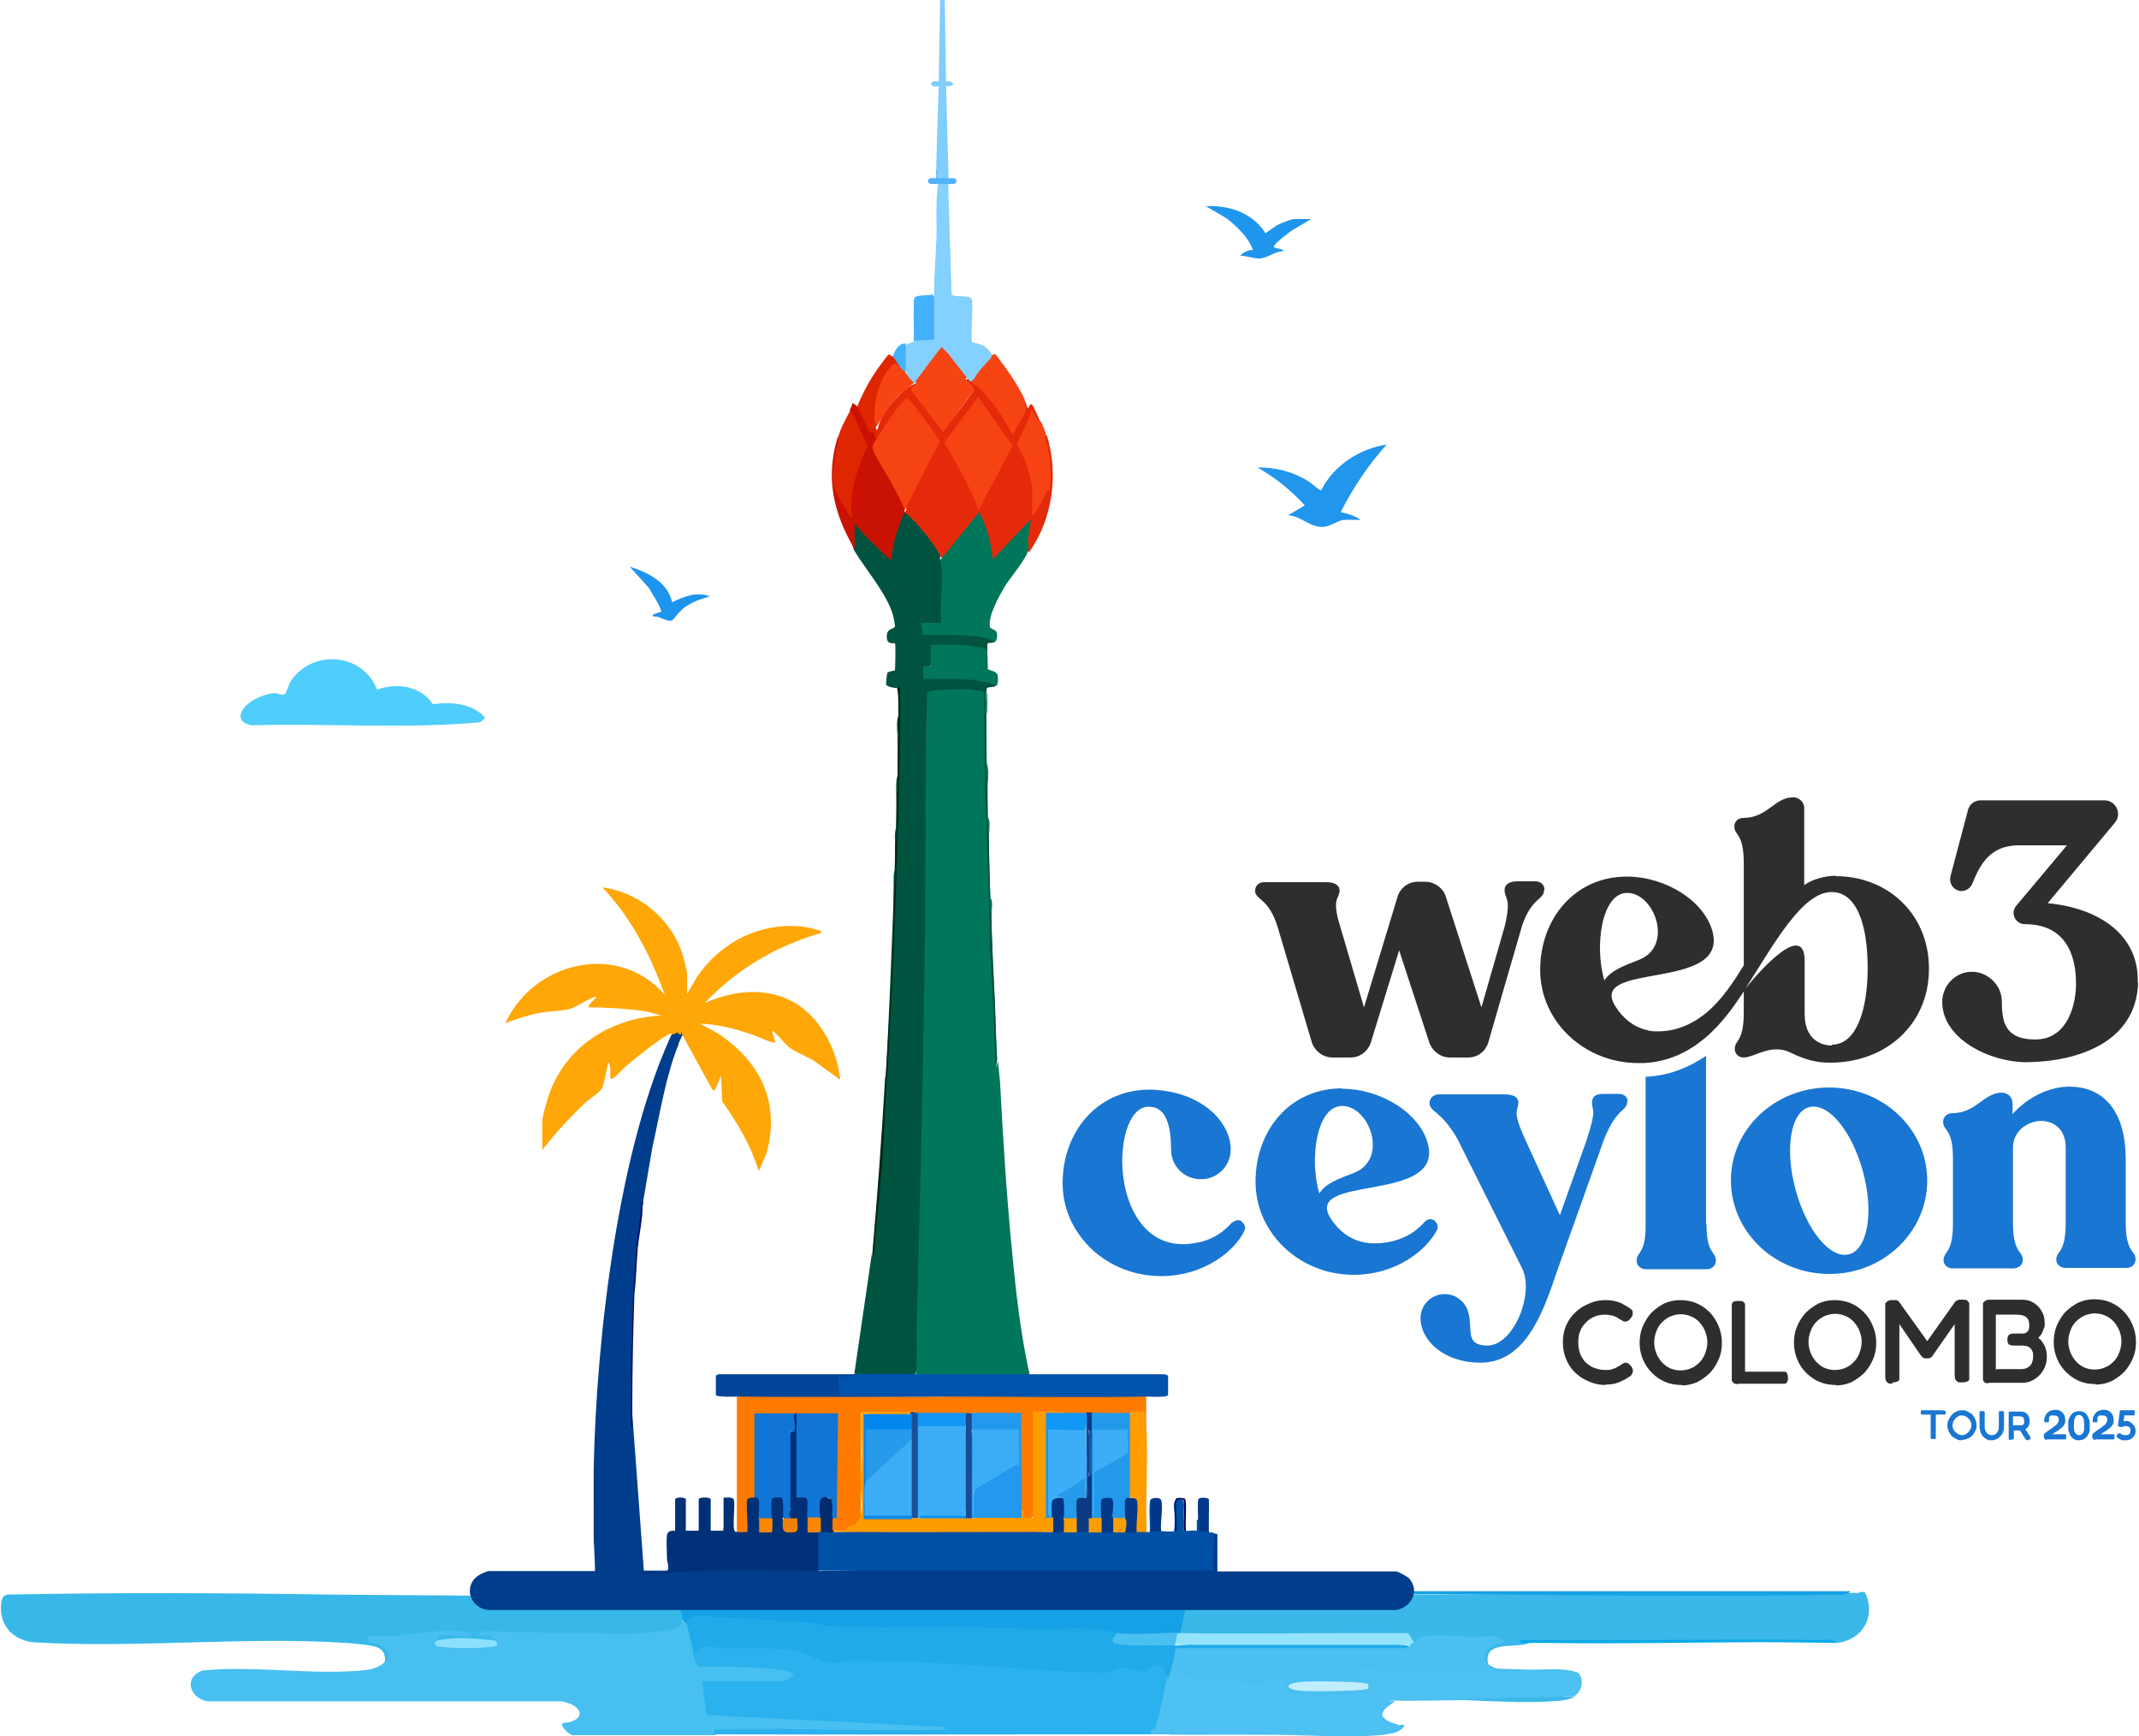 <?xml version="1.0" encoding="UTF-8"?>
<svg id="Layer_1" xmlns="http://www.w3.org/2000/svg" xmlns:xlink="http://www.w3.org/1999/xlink" version="1.1" viewBox="0 0 499 405">
  <!-- Generator: Adobe Illustrator 29.1.0, SVG Export Plug-In . SVG Version: 2.1.0 Build 142)  -->
  <defs>
    <style>
      .st0 {
        fill: none;
      }

      .st1 {
        fill: #215ba6;
      }

      .st2 {
        fill: #09a9e8;
      }

      .st3 {
        fill: #f74413;
      }

      .st4 {
        fill: #94e3fd;
      }

      .st5 {
        fill: #000462;
      }

      .st6 {
        fill: #023888;
      }

      .st7 {
        fill: #001504;
      }

      .st8 {
        fill: #4dc1f2;
      }

      .st9 {
        fill: #faa004;
      }

      .st10 {
        fill: #269aeb;
      }

      .st11 {
        fill: #fe7b00;
      }

      .st12 {
        fill: #1c4f9b;
      }

      .st13 {
        fill: #1b4a94;
      }

      .st14 {
        fill: #3cadf6;
      }

      .st15 {
        fill: #f99e05;
      }

      .st16 {
        fill: #2299ed;
      }

      .st17 {
        fill: #f69f07;
      }

      .st18 {
        fill: #c0eefc;
      }

      .st19 {
        fill: #0591fb;
      }

      .st20 {
        fill: #43b1fd;
      }

      .st21 {
        fill: #004597;
      }

      .st22 {
        fill: #ed8209;
      }

      .st23 {
        fill: #003d8c;
      }

      .st24 {
        fill: #003178;
      }

      .st25 {
        fill: #15a1e6;
      }

      .st26 {
        fill: #fea707;
      }

      .st27 {
        fill: #0024d2;
      }

      .st28 {
        fill: #de2700;
      }

      .st29 {
        fill: #fe9c00;
      }

      .st30 {
        fill: #0b3a83;
      }

      .st31 {
        fill: #e42a0b;
      }

      .st32 {
        fill: #21aae9;
      }

      .st33 {
        fill: #010660;
      }

      .st34 {
        fill: #00765a;
      }

      .st35 {
        fill: #84d0fe;
      }

      .st36 {
        fill: #38b8e9;
      }

      .st37 {
        fill: #003887;
      }

      .st38 {
        fill: #f64413;
      }

      .st39 {
        fill: #2096ed;
      }

      .st40 {
        fill: #1976d2;
      }

      .st41 {
        fill: #2399ec;
      }

      .st42 {
        fill: #f98703;
      }

      .st43 {
        fill: #3bacf6;
      }

      .st44 {
        fill: #3ab8ea;
      }

      .st45 {
        fill: #42b2fb;
      }

      .st46 {
        fill: #1e95ed;
      }

      .st47 {
        fill: #1076d7;
      }

      .st48 {
        fill: #0050a5;
      }

      .st49 {
        fill: #023685;
      }

      .st50 {
        fill: #1f96ee;
      }

      .st51 {
        fill: #1197f6;
      }

      .st52 {
        fill: #2e2e2e;
      }

      .st53 {
        fill: #8be1fd;
      }

      .st54 {
        fill: #47bff0;
      }

      .st55 {
        fill: #012c70;
      }

      .st56 {
        fill: #1496f4;
      }

      .st57 {
        fill: #4abff1;
      }

      .st58 {
        fill: #0287ef;
      }

      .st59 {
        fill: #0053aa;
      }

      .st60 {
        fill: #f64313;
      }

      .st61 {
        fill: #4fcdfb;
      }

      .st62 {
        fill: #4eb2fc;
      }

      .st63 {
        fill: #023986;
      }

      .st64 {
        fill: #062915;
      }

      .st65 {
        fill: #269bea;
      }

      .st66 {
        fill: #0f75d7;
      }

      .st67 {
        fill: #c91203;
      }

      .st68 {
        fill: #3cacf6;
      }

      .st69 {
        fill: #04106a;
      }

      .st70 {
        fill: #2ab1ee;
      }

      .st71 {
        fill: #80cdfe;
      }

      .st72 {
        fill: #092916;
      }

      .st73 {
        clip-path: url(#clippath);
      }

      .st74 {
        fill: #fd9c01;
      }

      .st75 {
        fill: #00533f;
      }

      .st76 {
        fill: #033886;
      }
    </style>
    <clipPath id="clippath">
      <rect class="st0" x="109.7" width="220.2" height="375.6"/>
    </clipPath>
  </defs>
  <path class="st54" d="M160,378.8c2,.9,2.9,4.9,1.7,6.8,1-.2,1.6.6,1.9,2.3,3.2,0,21.3-.3,22.4,2.1.9,1.9-1.8,4.1-3.2,2.4,0,.4-.1,1.1-.4,1.1-5.3.3-12.5.3-17.8,0l-.7-1.1,1.2.4,1,6.4,53.9,2.7c1.9.4,2.2,2.6,0,2.4h-52.6c.4,0,.1.3-.8.5-11,0-21.9,0-32.9,0-.9,0-3.1-2.2-2.5-2.8,5.9-.5,4.9-4.3-.3-5.1H48.4c-4.3-.8-5.6-5.7-1.1-7.2,12.1-1.2,26.2,1.2,38.1-.1,1.5-.2,3.1-.7,4.2-1.7,1-1.8,0-3.3-1.8-3.9-2,.1-4.9-1.6-2.6-3.1,1-.6,20.8-1.8,22.8-1.4,1.6.3,3,.6,2.5,2.6-3.7-.4-6.6-.2-8.6.8,0,.4.3.6.6.6,1.5,0,11.9.2,12.5,0,.2,0,.4-.3.5-.6l-1.9-.6c-3,.2-4.4-1-1.4-2.7l34.7.6c4.4,0,8.6-.9,12.5-1.8.8-.8,1.1-.4.6.6h0Z"/>
  <path class="st70" d="M161.6,385.5c.4-2.6,2.6-3.4,6.6-2.2,9.1-.4,17.4-.2,25.5,3.4,5.4-.8,11.2-.6,16.8-.4l45.9,2.6c3.4-1.2,6.8-1.3,10-.3,3.2-2.3,5.9-2,6,2.5,1.3,1.7,0,6.3-.7,8.6-.1,2-.8,3.1-2.1,3.2.8.9-.3,1.4-1.1,1.7-33.9,0-67.9.1-101.9,0-.3-1.7.9-1.1,1.9-1.1,16.7-.6,33.5.6,50.1,0,.7,0,2.1.4,2-.6l-55.7-2.8-1.1-7.9h18.9c.4,0,2.1-.9,2.5-1.4,0-2.2-20-2-22.1-2-.9-.3-1.1-2.3-1.5-3.3h0Z"/>
  <path class="st44" d="M433.9,371.4c.4,0,.8,0,1.1,0,2.9,5.5-.6,11.5-6.8,11.9-24-.5-47.8-.5-71.4,0-3.2,1.4-11-.9-9.6,5.1-3.6.8-2.3-4.5.5-5.5-5.3-.1-10.5-.1-15.8,0-.8.7-1.5.9-2.2.5-1,.6-2.2-.7-1.8-1.3-14.6.2-29.3.3-44,.2-1.5,0-2.9-.2-4.4-.4-1.5-.2-3-.5-4.4-.8-1.9-.3.8-9.1,1.3-9.1,51.9,0,103.6-.1,155.1-.4h2.2Z"/>
  <path class="st36" d="M77.2,372c26.3.2,53.2.4,80.5.6.1-.5.3-.5.6,0,1.7.8,2.4,4.3,1.1,5.6-.6.8-.9,1.4-2,1.7-1.4.3-5.3,1-6.8,1.1-4.9.4-11.2,0-16.2,0-7.3,0-14.6-.4-21.9-.5l-1.4,1.1c1.7,0,3.3-.3,4.5,1.1-.2.3-.4.5-.7.7-.9.5-11.2,0-12.8-.7.1-.2-.3-1,.4-1.1,1.9-.5,5.4.4,7.5,0,0-.9-1.9-1.1-2.5-1.1-6.9-.6-14.6,1.8-21.7,1.1-.5,2.5.9,1.3,2.7,2.1,1.8.8,2.9,2.5,1.3,4.1.2-1.6-.3-2.9-1.8-3.5-1.1-.5-5.4-.9-6.9-1-24-1.6-49.5,1.3-73.6-.2-4.8-.7-7.8-4.2-7.2-9.2.2-1.8,1-1.6,1.2-1.9,24.7-.5,51.1-.4,76,0h0Z"/>
  <path class="st8" d="M273.6,387.2c1.1.4,2.1,1.2,3.1,2.4,5.2.8,10.4,1.5,15.7,2.2l5.8-1.2c2.4,0,2.9,1.4,2.1,3.2.1,1.8,16.8,1.6,18.8.2-1.5-.3-1.4-.6,0-1.1-4.5-.9-5.3-2.4-2.5-4.5,2.6-.3,5.3-.1,8.2.6,14.2,0,28.4.2,42.6,1,2,.2,2.3,4.1,0,5.6-14.2.9-28.4,1.2-42.8,1.1-1.7.8-2.4,1.9-2.2,3.4.9,1.6,2.3,1.7,3.9,2.3,0,.9-1.1,1.7-3.4,2.3-8,.8-18.7,0-27,0-1.8-.5-3.8-.5-5.6,0-2.8,0-5.6,0-8.4,0-2.3-.6-4.6-.6-6.8,0h-1.7c-1-.3-2.4-.6-4.4-1l.5-.7c1.2-3,1.9-8.4,2.8-11.8-.9-1.8-.7-3,1.1-3.9h0Z"/>
  <path class="st57" d="M329.9,383.3c.5-.3.7-1.4,2.1-1.6,3.8-.5,7.8,0,11.7.2,2.3.1,5.9-1,7.6,1.4-2.8-.4-7,2.8-3.9,5.1,3.7,2.8,15.5-.2,20.3,1.7,0,0-.4.5-.8.5-5.1-.7-12.8-.9-18-.5-4.6.4-3,.7-7.8,0-5.2-.7-12,.6-18,0-1.2-.1-5.4-2.2-6.5.3-.9,2,2.1,1.1,2.8,2.5-.4.4-.5.8,0,1.1-.3,1.3-1.5,1.1-2.5,1.2-3.2.2-12.5.5-15.2,0-2.1-.4-1.4-3.2-2.3-3.4-1-.2-4.5,1.2-6.7,1.2s-3.8-.9-5.7-1.1c-4.7-.5-11.4,1.2-13.2-4.5-1.8-.6-1-3.2.8-3.1,18.2.2,36.3,0,54.3-.3-.4-1.4,0-1.6,1.1-.6h0Z"/>
  <path class="st2" d="M428.3,383.2c-23.8-.4-47.7.5-71.5,0-.3,0-2.9.4-2-.6,23.4.2,46.9-.3,70.3,0,1,0,2.5-.4,3.1.6h0Z"/>
  <path class="st44" d="M367.6,395.7c-1.2.7-2.8,1-4.2,1.1-12.1,1-26-1.2-38,0h-.6l42.8-1.1Z"/>
  <path class="st57" d="M269.6,402.9c.9,2.6,4.4-1,4,1.7h-5.1c-.3-1,1.1-1.5,1.1-1.7Z"/>
  <path class="st57" d="M282,404.7c-2.2,0-4.5,0-6.7,0,.7-1.5,5.3-.6,6.7,0Z"/>
  <path class="st57" d="M326.5,402.4c.3.1,1.1-.3,1.1.3-1.1,1.5-2.7,1.7-4.5,1.9.5-1.6,2.7-.5,3.3-2.2Z"/>
  <path class="st57" d="M324.8,396.8c.2,0,.4,0,.6,0-1,1.1-2.8,1.6-2.9,3.3-1-1.7.3-3,2.3-3.3h0Z"/>
  <path class="st57" d="M296.1,404.7c-1.9,0-3.7,0-5.6,0,1.2-1.1,4.4-1.1,5.6,0Z"/>
  <path class="st25" d="M431.6,371.4c0,0-.9.6-1.9.6-50.8.9-101.7-.8-152.4,0l-2,9.1c-.1.5-.3.5-.6,0l-.7,1.1c-1.8.3-11.4.6-12.7.1-.4-.1-.6-.8-.7-1.3l-1.6.8c-9.9-.8-20-1.1-30.2-1.1-21.7.2-43.4-.6-65-2.6-1.3.1-2.6.3-3.8.6,0-.2-.5-.4-.6-.6-.5-1.8-1-3.8-1.1-5.7,8.8,0,17.7.2,26.4-.3-7.8-.6-15.6-.2-23.4-.3-1,0-2.5.4-3.1-.6,91.1,0,182.2,0,273.3,0h0Z"/>
  <path class="st32" d="M160,378.8c1.1-2.1,2.7-1.8,4.8-1.7,7.2.3,14.3.9,21.3,1.2,3.5.2,6.2,1,8.5,1.1,14.9.6,29.5-.3,44.4.6,8.1.5,13.9-1.1,21.7,1.1.3,1.6,1.9,2.2,4.7,1.8h8.1c0,0,.7,1,.7,1,18.1-1.7,36.5-1.9,54.6,0-.3,0-.7.8-1.3.6h-52.8c-.8.1-.7,2.1-.9,2.8-.4,1.3-.8,2.6-1.1,4-1.2-.3-.8-1.8-1.5-2.3-1.9-1.5-3,.8-4.4.9-1.3.1-3.2-.9-4.5-.9-1.7,0-3,1.3-5.6,1.2-19.5-.5-38.9-3-58.4-2.8-1.4,0-2.7.7-4.6.5-2.8-.2-5.4-2.4-7.9-2.8-5.1-.8-11.6-.6-16.9-.6-2.7,0-4.4-1.6-7,1.1-.7-2.2-1.1-4.6-1.7-6.8h0Z"/>
  <path class="st53" d="M115.5,382.7c.2.2.5.8.6,1.1-.7.9-13.8.9-14.6,0-.2-.8.5-1,.6-1.1,4.6-1,8.9-.4,13.5,0h0Z"/>
  <path class="st4" d="M329.8,383.2c-.3.2-.9.5-1.1.5-18.2,0-36.3.1-54.5,0-1.7-.1-1-2.8.6-2.7h.6c17.7.2,35.4-.1,53.1,0l1.4,2.2h0Z"/>
  <path class="st18" d="M319.2,392.8s0,1.1,0,1.1c-.8.7-12.9.7-14.9.6-5-.3-5-1.9,0-2.2,2-.1,14.2-.1,14.9.6h0Z"/>
  <path class="st57" d="M274.7,381l-.6,2.8c-2.2,0-13.6.4-14.3-.6-.7-.9.5-1.6.8-2.3,2.2.6,10.9,0,14,0h0Z"/>
  <g class="st73">
    <g>
      <path class="st34" d="M213.8,320.6l-.4-1.3c1.4-52,2.2-105.5,2.7-157.8l.6-.6c1.3-.7,13.3-1,13.3.3.1,28.4,1.3,57.1,2.6,85.8-.3,2.6-.2,2.7.2.4l.5,5.1c.7,13.1,1.5,26.3,2.8,39.4.9,9.6,2,19.4,4.1,28.8-8.8.7-17.6.7-26.4,0h0Z"/>
      <path class="st23" d="M158.4,243.4c-3.1,7.5-4.4,16.3-6.2,24.2l-2.3,13.5c-2.4,15.7-2.7,32.3-2.6,48.4,0,0,0-.7.1-1.1l2.8,38h5.5c.4.4-.8.5-.7.4.2-.2.6-.4,1.1-.4,1-.2,2.1-.3,3.1-.3,9.9-.6,19.8-.4,29.7-.2.4,0,.7,0,1,.2.4,0,.7.2,1,.4,30.7-.9,61.5-.7,92.3-.3,0,0-.2.1-.4-.6.1-2.4.2-4.8.2-7.1-.7-.2-.9-.5-.6-1l1.6.4v8.7h41.7c.5,0,2.6,1.2,3,1.6,2.6,2.9.6,6.7-2.9,7.4H113.8c-4.1-.5-5.8-5.5-2.3-8,.6-.4,2.1-1.1,2.7-1.1h24.6c0-2.5-.2-4.9-.3-7.4v-16.5c.6-30.1,5.7-75.6,18.9-102.8.5-.7,2.4-.8,2,1.3l-1.1,2.3Z"/>
      <path class="st75" d="M219.5,130.5l.7.5c.3,4.6.3,9.1,0,13.7l-.5.7c0,.9-4.3.6-4.5.4,0,0-.1-.2-.2-.4.6.3.9,1.1.9,2.2,4.3,0,8.6,0,12.7.4,1,.1,3.8.5,3.4,1.8-.4.2-1.6.2-1.6.3-.2.2.1,5.2,0,6-.5.3-.7.1-.8-.4v-4c-4.1-.7-8.1-1.1-12.3-1l-.4-.4c.8-.2.7,4.3.6,4.6,0,.2-.3.3-.6.4v.4c-1.5,0-1.4,1-.8,2.1,5.4-.4,10.6,0,15.6,1.4l.6.8c-.4.4-1.6.2-2,.5-.3.2,0,.6-.2.9-.2,1.7-.2,3.5,0,5.2,0,3.8,0,7.5,0,11.3l.3,4.7c0,2.7,0,5.3,0,8l.3,3.6c0,5.2.2,10.3.3,15.4l.3,2.8c0,7.2.5,14.2.8,21.3.2,4.5.2,9.1.5,13.6l-.3,1.6c-.4-9.5-.8-19-1.4-28.5,0-12.4-.8-24.8-1.1-37.2-.2-7.2,0-14.5-.3-21.7-.1-.4-3.1-.7-3.7-.7-1.2,0-9.3,0-9.5.7-.5,18.9-.3,37.8-.5,56.7-.4,29.8-1.1,59.7-1.9,89.5-.1,4.3.2,8.6-.3,12.8-4.7.7-9.4.7-14,0h-.3l4.1-28.1c.4,1.4.5,1.4.2,0,1.2-13.7,2.3-27.5,3.1-41.3,1.3-26.9,2.3-53.8,3-80.7-.1-1.6-.2-10.4-.2-9.9,0,.1-.2.1-.4,0-.6,0-2.3-.3-2.4-.9,0-.2.2-2.5.3-2.6.3-.5,1.7-.4,1.8-.7,0-.3.2-5.9,0-6.2-.2-.2-1.8.4-1.9-1.2-.3-2.5,1.7-2,1.9-2.8,0-.2-.3-1.9-.4-2.3-1.3-5.1-6.4-10.8-9.2-15.5l-.6-2c-.2-.9-.4-5.3,1-4.4,2.3,2.9,4.8,5.4,7.6,7.8.4-3.3,1.4-6.5,2.6-9.5l.9-.7c.2,0,.4,0,.6,0,1.9.4,6.9,7.7,8.2,10.1l-.3.8h0Z"/>
      <path class="st26" d="M158.2,240.7c-.2.3-1.7.9-1.5.6,0-.2-.3-.2-.4-.1-1.8.6-8.1,5.7-9.9,7.2-.6.5-3.2,3.2-3.6,3.3-.7.3-.4-1.6-.4-2,0-.4-.1-1.7-.5-1.8-.4,1.4-.9,5.1-1.6,6.2-.4.7-2.8,2.3-3.6,3-3.7,3.5-7.1,7.2-10.2,11.2v-6.7c0-1.1,1.1-4.8,1.5-6,3.9-11.5,14.5-18.1,26.3-18.7l-3.8-1c-4.4-.6-8.8-.9-13.3-.9.4-1,1.2-1.6,1.9-2.3,0-.2-.3-.2-.4-.1-1.9.6-4.4,2.5-6.2,2.9-2,.4-4.5.4-6.6.8-2.7.5-5.4,1.4-8,2.4,6.5-14.3,26.3-19.2,37.2-6.6-3.3-9.1-7.8-18-14.6-25.1,8.8,1.2,16.4,7.6,18.9,16.2.2.8.9,3.4.9,4.1v4.5l2.5-4.2c5.4-7.7,14.2-12.3,23.8-11.5.7,0,4.5.8,4.8,1.1.5.5-.1.5-.4.6-10.3,3.1-19.2,8.4-26.6,16.2,6.4-2.8,13.5-3.8,20-.6,6.6,3.2,11,11.4,11.6,18.5l-5.5-4c-1.7-1.3-4.3-2.1-6-3.3-1.5-1-2.8-3.1-4.3-4.2,0,.8.4,1.7.6,2.5,0,.3.3.4-.3.3-1.4-.2-3.9-1.5-5.4-2-3.8-1.2-7.8-2.3-11.8-2.4l4.2,2.3c9.9,6.6,14.6,16.1,11.3,28l-1.8,4.1c-1.8-5.9-4.9-11.2-8.5-16.2l-.3-6.1-1.3,3.2-.6.3-6.8-12.4c-.6-.7-.7-2.4-.6-.7h-.4c0,0-.4-.3-.4-.3Z"/>
      <path class="st48" d="M268.5,349.8l.5.2v6.7c1-.2,1.7,0,1.9.5.7,0,2.6.2,3,0,.2-1.7.2-3.4,0-5.1-.6-3.4,2.7-3.6,2.3-.2-.1,1.8,0,3.5,0,5.2.7.2,2.2-.2,3,0,0-.8,0-1.7,0-2.5.7-.3,1,.4.9,1.9h1s0-6.5,0-6.5l.6-.4c.8.8-.2,6.4.3,7.7.2.5,1.1,0,1.1.4.4,2.4-.4,6.1,0,8.7-30.8,0-61.7,0-92.5,0-.2,0-.5,0-.6-.2-.2-1.8-.2-6.7,0-8.4l.6-.4c0-.7,0-.7.6-.3.2-.9,2.5-.5,2.8.3h51.2c.9-.5,1.8-.5,2.8,0,1-.5,2-.5,3,0,.9-.7,1.8-.7,2.8,0,1-.5,2-.5,3,0,.9-.5,1.8-.5,2.8,0,.9-.5,1.8-.5,2.8,0,.9-.7,1.9-.7,2.8,0,.6-.8,1.6-.8,2.2,0,.3,0,.6,0,.8,0,.2-1.4-.4-7,.3-7.7h0Z"/>
      <path class="st11" d="M219.8,325.8c.9-.1,1.9-.3,2.8-.4s1.9-.2,2.8-.2c12.1,0,24.3,0,36.4,0,1.9,0,3.7.2,5.6.5v8.3c-.5.2-.7.1-.8-.4v-3.7c-1.2.1-2.2,0-3.1-.3-.4.3-.9.5-1.5.6-2.3.2-5.3.2-7.4-.6-.4.5-.9.5-1.4,0-1.5.8-3.1.7-4.7,0h-4.6c-.7.5-2.8.6-3.4-.3l.6.2v24.3l-.6.3c.1,1-2.8.6-2.7.1.5-.4.4-1.4.2-2-.8-3.3-.6-6.7-.3-10v-7.5c-.5-1.5-.4-3.1,0-4.7-3.8.4-7.6.4-11.3-.3-.4.5-.9.5-1.4,0-3.8.7-7.5.7-11.3,0-.2.5-.4.5-.6,0-4-.2-8.1-.2-12.2-.1,0,8.3,0,16.5-.1,24.6-.4,1.1-.8,1.6-1.8,2.2-1.3.8-3.6,1.2-5.1.6-.9-.4-.8-2.3,0-2.8,0-.6.3-.5.6,0,.4-.5.5-1.4.4-2.7v-4.2c-.2,0-.4-.2-.4-.3,0-3.2,0-6.4.4-9.5-.4-.2-.4-.4,0-.6-.3-2.3-.3-4.6-.2-6.9l.6-.3c0,.2,0,.5-.3.6-1.3,0-8.8.2-9.2,0-.3-.7-.6-.7-.8,0h-8.9l-.3-.6c.2,0,.5.1.6.3.2,6.2.2,13,0,19.2l-.6.3c-.1.4-.5.6-1.1.7,0,2.2,0,4.4,0,6.6.3,1.4-2.5,1.8-2.8.7v-31.7c7.9-.7,15.9-.7,23.8,0h23.8c0,0,0,0,0,0Z"/>
      <path class="st31" d="M227.5,87.9c.3.3.3.8,0,1.4,3.6,2.9,6.5,6.6,8.7,11.1.2.2,2.7-4.6,2.6-5-.6-1.3-.5-2,.3-1.9.2.5.4,1.1.6,1.7.4,0,.5-1.3,1.1-.8.2.2,1.7,3.5,1.9,4.1,0,0,.1.1.2.2.4,1.4-1.9-.7-1.9-1.5-.9,2.3-2,4.5-3.1,6.6,1.7,2.8,3.1,6.5,3.5,9.8,0,.2-.3.3-.5.4.2,0,.5.1.6.3.2,1.9.1,4.7-.6,6.4.8-2.5,2.2-4.9,3.7-7.1.4-3.8,0-7.7-1.1-11.3,0-.6.1-.8.7-.8,2.8,9.1,1.4,19.5-4.1,27.3-.2,0-.4-.3-.4-.5-.2-1.8,0-3.6.4-5.3l-7.5,7.9c-.6.2-1,.2-1.2-.4-.4-3.3-1.1-6.7-2.7-9.7l-8.2,10.1h-.6c-.3-1.4-2.3-4.1-3.2-5.3-1.6-2.1-3.3-4.1-5.3-5.8-.5-.2-.5-.4,0-.6v-1.2s7.6-14.9,7.6-14.9c-2.1-3.2-4.4-6.4-6.9-9.3-1.7,1.7-3.1,3.5-4.4,5.6h-.7c-.4.3-.9.9-1.4,1.9-.6.7-1.6-.8-.8-1.3.5-2.9,2.9-5.7,5-7.8.9-1,2.7-2.5,3.9-2.7,0-.3,0-.3.3-.3,1.5,0,.3,1.3-.4,1.9l6.8,8.8c2.4-2.8,4.6-5.8,6.8-8.9l-.3-.5c-1.6-1.4-1.9-2.1-.7-2.2.7-.2,1.3-.3,1.9-.3Z"/>
      <path class="st24" d="M184.6,354.2c-1.2,0-1.1-1.9,0-2.1l-.5-.3v-17.5l.5-.3c.3-.3.4-.5.5-.8l-.2-3.1c2-1.7,2.2,2.5,1.1,3.4.4,5.1.6,10.3.6,15.4,2.1-.2,2.2,0,2.5,1.9.1.7.2,3.2-.6,3.3.6.9.7,2,.3,3,.7-.5,1.5-.3,2.1.3v9.1c-11.9,0-24.2-.7-35.9.6-1.1.1-2.8,0-3.9,0-.3,0-1,.2-1-.3,1.1-.2,4.8.4,5.5-.3s0-2,0-2.9c0-1.4-.2-4.3,0-5.5.3-1.4,1.9-.9,1.9-1v-7.3c0-.6,2.5-.6,2.5,0v7.3h3v-7.3c0-.6,2.8-.6,2.8,0v7.3h3c-.2-.3,0-.5,0-.7v-7c.7,0,2.2-.3,2.4.5.4,1.3-.5,6.8.3,7.4.1.1.4,0,.6.1.7.1,1.5,0,2.2,0,.3-.3-.3-6.5,0-7.5.2-.6,1.1-.5,1.6-.5.3-.7.7-.7,1.2-.2.7.5.8,4.5-.1,4.9.6.8.6,1.8.5,2.8,1.8.5,2.4-.4,1.9-2.4l.5-.3c-.2,0-.5,0-.6-.2-.1-.6,0-3.9,0-4.2.5-1,2.9-1.2,3.5-.3.3.5.7,4.6-.3,4.7.4.4.4,1,.2,2-.2,1,2.3,1.1,2.3.2,0-1.3,0-1.5-.9-2.2h0Z"/>
      <path class="st59" d="M213.8,320.6c8.8,0,17.6,0,26.4,0,10.4,0,20.8,0,31.3,0,.3,0,1,.2,1,.4v4.4c0,.7-4.2.4-5,.4-15.8.3-31.8,0-47.6,0h-24.6c-.5-.4-.4-.8.1-1.1-.5-1.6-.5-2.9,0-3.9,1.5.1,2.9,0,4.3-.3,4.7,0,9.4,0,14,0h0Z"/>
      <path class="st34" d="M219.5,130.5l8.9-11c1.9,3.3,2.8,7.2,3.2,11l8.9-9.4c-.2,1.6-.5,3.2-.7,4.9,0,.9.3,1.4,0,2.6-.6,2-3.9,5.9-5.2,7.9-1.4,2.3-4,6.9-3.7,9.6,0,.7,1.4.7,1.6,1.4.2.7.2,1.9-.5,2.3-1.1-1-3.4-1.2-4.8-1.4-3.9-.4-8-.2-12-.3l-.3-2.8h4.7c-.5-4.4.8-10.7-.3-14.9h0Z"/>
      <path class="st35" d="M221.2,43l.8,25.7c1,.8,4,0,4.6,1,.6,1.1-.3,9.7.2,10.2,2.2.3,3.7,1,4.7,3.1.2,0,.5.2.5.4,0,.3-3,3.9-3.5,4.3l-.8.3-1.2,1.1c-.3-.2-.5-.5-.7-.8-1.9-1.4-3.5-3.1-4.8-5.3l-1.1-1.1-5.5,7.3h-.6c0,0-.2,0-.3.2-.8.8-2.5-1.5-1.9-2.2-.6-1.3-.9-5.1-.6-6.5l.6-.4c1.4-.6,1.8-.2,1.7-2l.2-.2c.5.2.6.6.6,1.1l3.5-.2v-9c0-.4,0-.7.3-1,0-4.7.4-9.5.6-14.2,0-3.9-.2-7.8.3-11.7.8-.8,1.9-.8,2.8,0h0Z"/>
      <path class="st67" d="M200,95h.6c0-.1,2.7,5.3,2.7,5.3,1,0,1.4.6,1.4,1.8l.2.7c-.9,1.2-.7,2.7.6,4.3,2.2,3.5,4.1,7,5.7,10.7l-.2,1.1c0,.2,0,.4,0,.6-1.5,3.5-2.8,7.2-3,11-.4.1-.5-.1-.7-.3-.8-.6-3.2-3-4.1-3.9-1.4-1.4-2.8-2.7-3.8-4.4v6.3c-4.9-8.4-6.9-16.4-4-26.2.6-.3.9,0,.8.6-1.5,6-2.3,11.1,2,16-.2-5.2,1.5-10.2,3.8-14.8-1.3-2.5-2.5-5-3.7-7.5v-.9c.3-.4.5-1,.6-1.4,0,0,1,.7,1.1.8h0Z"/>
      <path class="st39" d="M323.6,103.6c-4.3,4.7-7.8,10-10.7,15.6-.1.6,0,.3.4.4.8.2,1.6.4,2.3.7.4.2,1.4.5,1.7,1-1.3,0-2.7-.1-3.9,0-1.4.2-2.9,1.4-4.5,1.6-3.3.3-5.2-2.5-8.4-2.7l3.9-2.3c-3.2-3.5-6.9-6.5-11-8.8,3.9-.2,8.4,1,11.7,3.1,1.2.7,2,1.8,3.1,2.2,2.9-5.8,9-9.8,15.4-10.7Z"/>
      <path class="st21" d="M199.4,320.6h.3c-1.1.9-2.8.4-4.1.5-.4.4.4,3.5.3,4,0,.3-.7,0-.6.4l24.5.3c-15.9,0-31.8.2-47.6,0-.8,0-5.2.2-5.2-.4v-4.4c0-.2.7-.5.9-.4,10.5,0,21,0,31.5,0h0Z"/>
      <path class="st34" d="M230.5,156.1c.4.4,1.7.4,2.1,1.1.3.5.3,2.4-.1,2.8-5.2-2.2-11.4-1.5-17.1-1.6,0-.5-.1-2.9,0-3,0,0,1.3,0,1.7,0v-5c2.2,0,4.5-.1,6.7,0,.8,0,5.9.7,6.2,1,.8.6-.2,4.1.5,4.8Z"/>
      <path class="st38" d="M231.4,82.9c0-.1.7-.3.8-.3,2.6,3.4,5.1,6.8,6.9,10.7-.6.9.5,1.3.2,2.5-.2.7-2.2,4.1-2.7,5,0,.2-.3.6-.5.5-1.3-2.7-3.1-5.5-5-7.8-1.2-1.4-2.6-3.4-4.4-4,0-.1.6-1.3.8-1.6,1-1.6,2.3-2.9,3.6-4.3.2-.2.2-.6.3-.7h0Z"/>
      <path class="st28" d="M198.3,95.6c1.7,2.6,2.6,5.7,4.1,8.4-2.4,5.3-4.5,11-3.6,16.9-.6-.4-1-1.2-1.3-1.8-.6-.9-2.9-4.8-3-5.5-.6-2.7.3-7.3.9-10,0-.4.4-1.1,0-1.3.7-2.4,1.8-4.4,3-6.6h0Z"/>
      <path class="st60" d="M244,101.3c-.6.9.3,2.2.5,3.2.6,3.3.8,6.6.4,10l-.5-.3c-1,2.2-2.2,4.4-3.6,6.3v-6.7c0-.9-1-4.5-1.4-5.5-.5-1.6-1.4-3.1-2.2-4.6,1.1-2.8,2.8-5.3,3.5-8.2l1.7,3c.1,0,.2-.3.2-.3.4,0,1.2,2.5,1.4,3h0Z"/>
      <path class="st29" d="M263.6,329.6s.3-.3.7-.3c1,0,2,0,2.9,0,0,1.3,0,2.7,0,4,0,.4.3.6.3.7.3,7.7-.3,15.7,0,23.4-.7,0-1.5,0-2.2,0l-.6-.2c.1-2.4.1-4.8,0-7.2-.5,0-.9-.2-1-.6l-.6-.3v-19.2l.6-.3h0Z"/>
      <path class="st50" d="M305.7,51.2l-4.2,2.5c-.8.5-4,3-4.3,3.7-.3.7,2.1.4,2.2,1.2-2.1,0-3.5,1.6-5.6,1.7-1.6,0-3-.7-4.5-.6.7-.9,2-1.4,3-1.4-1.2-3.1-3.7-5.4-6.2-7.4l-4.8-2.8c5.4-.3,11,1.6,13.9,6.3,1-.6,1.9-1.4,3-2,.5-.3,3.2-1.3,3.6-1.3h4,0Z"/>
      <path class="st71" d="M218.4,39.4c.2-6.4.3-12.9.6-19.3-2.4.5-2.4-1.6,0-1.1L219.3,0h1.1l.3,19c2.2-.2,2.2,1.3,0,1.1l.6,21.5c.2,1-3.1.6-3,.1.6-.5.4-1.6.2-2.3Z"/>
      <path class="st46" d="M156.8,140.5c2.9-1.4,5.6-2.5,8.8-1.4l-3,1c-1.3.6-2.7,1.3-3.7,2.3-2.6,2.5-1.3,3.2-5.4,1.5-.3-.1-1.1,0-1.1-.1-.7-.6,1.9-1,1.9-1.1-.6-2-1.9-3.7-2.9-5.5l-4.5-5c4.2,1.3,8.9,3.6,9.9,8.3Z"/>
      <path class="st28" d="M208.2,83.2c.9-.2,2.2,1.9,1.9,2.8-.3.4-.8.3-1.5-.4-3.2,3.3-4.4,8.3-4,12.8l-.3,1.3c.6,1.9.6,1.1,1.4,0,0-.1.6-1,.8-.5.2,1.1-.8,2.8-1.9,3-1,.2-.3-.9-.8-1.3-.2-.1-.7.2-.8.1-.3-.2-2.4-5.2-3.1-6,1.3-3.2,3-6.4,5-9.2.3-.4,2.2-3,2.4-3.1.2,0,.7.3.8.4Z"/>
      <path class="st20" d="M217.6,68.8s.3.4.3.9c0,3.2,0,6.4,0,9.5l-4.7.3c0-.5,0-1.1,0-1.7,0-1.2-.2-7.8.1-8.3.5-.8,3.3-.5,4.3-.8h0Z"/>
      <path class="st72" d="M206.9,251.2c0,.2-.2.2-.3,0,.9-14.8,1.9-30,1.9-44.9l.3-3.3c0-2,0-4,0-6.1l.3-3.9c0-2.5,0-5,0-7.4l.3-4.7c0-2.7,0-5.5,0-8.3,0-.8.1-1.5.3-2.2,0-.2.2-.2.3,0-.4,26.9-1.5,53.9-3,80.7Z"/>
      <path class="st69" d="M149.9,281.2c.1,2.9-.8,6.8-1.1,9.8-.3,3.7-.4,7.4-.8,11-.3,8.9-.5,17.7-.5,26.6,0,1.2,0,2.5,0,3.7,0,.2.1,1-.3.5,0-14.3,0-28.7,1.4-43,.3-3.2.9-6.3,1.1-9.5.5,0,.3.5.3.8h0Z"/>
      <path class="st37" d="M271,357.2c-.8,0-1.7-.1-2.5.3v-7.7c.5-.5,2.2-.5,2.4.2.5,1.6-.3,5.4,0,7.3Z"/>
      <path class="st76" d="M282,349.8v7.7c-.4-.4-2.1-.2-2.2-.3-.2-.2.3-2.1-.3-2.5,0-.9-.2-4.6.1-5,.3-.4,1.9-.4,2.4,0h0Z"/>
      <path class="st64" d="M206.9,251.2c-.5,7.9-.7,15.9-1.4,23.8-.5,6.2-1.3,12.4-1.7,18.6l-.3-1.1c1.2-13.8,2.2-27.5,3-41.3h.3Z"/>
      <path class="st45" d="M211.3,80.1v6.9c-.8.3-1.4-.3-1.1-1.1-.7-.9-1.3-2-1.9-2.8.4-1.1.9-2.2,2-2.8.4-.2.8-.1,1-.2Z"/>
      <path class="st62" d="M218.4,39.4c.6.3.1,2,.3,2.2,0,0,2,0,2.5,0,.5,0,1.8-.2,1.9.4.2,1.2-1.2.9-1.9.9-.9,0-1.8,0-2.8,0-.6,0-1.9.3-1.9-.7s1.8-.5,1.9-.7c0,0,0-1.8,0-2.2h0Z"/>
      <path class="st33" d="M276.5,357.2c-.3,0-.2-.1-.3-.4-.2-1.2.3-6.5-.2-6.9-.3-.2-1.1-.2-1.4,0-.6.4,0,5.7-.2,6.9,0,.3,0,.3-.3.4.2-1.2-.3-7.2.3-7.6.3-.2,1.6-.2,2,0,.6.4,0,6.4.3,7.6h0Z"/>
      <path class="st5" d="M138.6,359.1c0-5.5-.1-11,0-16.5v16.5Z"/>
      <path class="st7" d="M209.4,160.6s.2-.4.5-.3c0,3.4,0,6.8,0,10.2h-.3c-.3-1.2-.2-2.4,0-3.6,0-2,.2-4.4-.3-6.3h0Z"/>
      <path class="st75" d="M209.6,170.5c0,.8-.3,1.8-.3,2.2.2-1.9-.4-4,.3-5.8,0,1.2,0,2.4,0,3.6Z"/>
      <path class="st34" d="M230.3,166.6c-.5-1.5-.4-3.7,0-5.2v5.2Z"/>
      <path class="st34" d="M230.5,182.6c-.5-1.3-.3-3.2-.3-4.7.5,1.3.3,3.2.3,4.7Z"/>
      <path class="st75" d="M209.1,185.6c0-1.5-.2-3.4.3-4.7,0,1.5.2,3.4-.3,4.7Z"/>
      <path class="st75" d="M208.8,196.9c0-1.2-.2-2.8.3-3.9,0,1.2.2,2.8-.3,3.9Z"/>
      <path class="st34" d="M230.8,194.2c-.5-.9-.3-2.4-.3-3.6.5.9.3,2.4.3,3.6Z"/>
      <path class="st75" d="M208.5,206.3c0-1-.2-2.5.3-3.3,0,1,.2,2.5-.3,3.3Z"/>
      <path class="st34" d="M231.4,212.3c-.5-.6-.3-1.9-.3-2.8.5.6.3,1.9.3,2.8Z"/>
      <path class="st30" d="M254.8,329.6l.6.2v24l-.6.3c-.3.9-.4,1.9-.3,2.9l-.6.4h-2.8c-.5-1.1-.5-2.2,0-3.3-.9-.1-.7-3.8-.5-4.4.4-.9,2-1.3,2.4-.3,0-.2.2-.2.3,0,0-1.8.2-3.6.3-5.5.2.2.4.3.5,0,.2-.6.1-9.5,0-10l-.2-.5c.4,2.7.4,5.7.3,8.5.1.9,0,1.5-.3,2l-.2.3c-.2-4.8-.3-9.6-.3-14.4-.2,0-.2-.2,0-.3.5,0,.9,0,1.4,0Z"/>
      <path class="st55" d="M194.2,354.2c0,.9,0,1.9,0,2.8.6,0,.5.3,0,.6-1,0-2-.3-2.8-.3-.5-1-.5-2,0-3-1-.5-.8-3.6-.3-4.4.4-.7,1-1,1.8-.9.1.7.8.7,1.3.4.6,0,.7,4.7,0,5Z"/>
      <path class="st49" d="M247.9,349.5c.2-.1.6-.2.6,0,.3.9.6,4.3-.4,4.7.5,1.1.5,2.2,0,3.3h-2.8c-.8-1.1-.8-2.2,0-3.3-.9-2-1.1-6.6,2.5-4.7Z"/>
      <path class="st63" d="M257,354.2c-.2,0-.5,0-.6-.2-.4-1.9-.3-6.3,2.7-5,1.7.7,1.3,3.9.6,5.2.5,1.1.5,2.2,0,3.3h-2.8c-.5-1.1-.5-2.2,0-3.3Z"/>
      <path class="st6" d="M263.6,349.5c.5,0,1.4-.1,1.6.5.5,1.6-.3,5.7,0,7.5-.9,0-1.8,0-2.8,0-.8-.3-.3-2.6,0-3.3-.8,0-.8-3.6-.5-4.2.3-.9,1.1-1.5,1.6-.5Z"/>
      <path class="st27" d="M245.4,357.5h-51.2c17-.8,34.2-.9,51.2,0Z"/>
      <path class="st42" d="M191.5,354.2v3s-.3.3-.6.3c-.8,0-1.7,0-2.5,0,0-1.1,0-2.2,0-3.3.2-.9,2.8-.8,3,0h0Z"/>
      <path class="st9" d="M251.2,354.2v3.3h-3v-3.3c.2-.9,2.8-.8,3,0Z"/>
      <path class="st15" d="M254.8,354.2c.6-.8,1.6-.8,2.2,0v3.3c-1,0-2,0-3,0v-3.3c.3,0,.5,0,.8,0h0Z"/>
      <path class="st17" d="M262.5,354.2c0,.1.3.5.3,1,0,.7-.2,1.6-.3,2.3-.9,0-1.8,0-2.8,0v-3.3c.1-.9,2.5-.8,2.8,0Z"/>
      <path class="st66" d="M176,349.5v-19.8h19.5l-.3,24.3c0,.3-.4.2-.6.2-.2-3.1-.3-4.7-.3-4.7-.2.4-1.7-.3-1.7-.5l.5-1c-.8-2.6-1.2-6.8.4-9.1-1-1.1-1.3-3,.7-2.6-1.6-1.3-2-2.3-1-2.9,0,.2-.1.5-.3.6-.6,0-5.7.1-6,0l-.6-.6c1.3.2,1.1,1.4,1,2.5,0,.6-.5,3-1.3,2.5l-.2-5c0-1,.1-2.2,0-3.2,0-.4-.2-.9-.6-.4,0,1.5.6,2.9,0,4.4l-.8-.3v18c0,.4-.6,1.3,0,2.1-.4.8-1.3.8-1.7,0,0-.8.1-4.4-.3-4.6-.3-.2-2.1-.1-2.3.2-.3.4-.1,3.6-.1,4.4-.2.9-2.8.8-3,0,0-1,.2-3.5,0-4.2-.2-.5-.6-.4-1.1-.5h0Z"/>
      <path class="st74" d="M194.2,356.9c.9-.1,2.3.2,3.1,0,.3,0,.3-.6.5-.7,1.1-.6,1.7,0,2.6-1.8,1.3-2.6.4-5.3.4-8.1,0-2.2.3-4.7.3-6.9,0-3.4-.2-6.7,0-10.1,3.9,0,7.7.1,11.6,0,.5,0,.9-.6.8.4-.2.5-.6.5-.8,0-3.7.8-7.5.8-11.3,0l.6.2c-.3,7.8-.4,15.6-.4,23.6.7.2.5.5-.1.7,3.7-.4,7.5-.4,11.3,0,.4-.5.9-.5,1.4,0,0-.2.1-.2.3,0,0-.2.1-.2.3,0,3.6-.5,7.2-.4,10.7,0,.4-.5.9-.5,1.4,0,3.7-.7,7.6-.7,11.4-.4-.6-.4-.4-1.2.2-1.6.6.2.1,1.8.3,1.9,0,0,1.8,0,2.2,0v-24.8c2.6.2,5.5-.4,8,.3-1.3.7-2.7.6-4.1.5-.4,7.6-.4,15.7-.2,23.4l.7.6c0-.2.2-.2.3,0,0,1.1,0,2.2,0,3.3-17.1,0-34.1.1-51.2,0,0-.2,0-.4,0-.6h0Z"/>
      <path class="st16" d="M226.7,329.6c3.8,0,7.7,0,11.6,0-.2,7.5.2,15.1,0,22.6,0,.6,0,1.3,0,1.9-3.9,0-7.7,0-11.6,0l-.6-.3v-19.5l.6-.3c.5-.4.8.1.8.7.3,4.4.1,9.2-.4,13.5-.1,1.9,0,3.7.2,5.4-.2-1.9-.3-4.2,0-6.1-.2-.2-.2-.4,0-.6.3-.5,9-5.6,9.6-5.6.5-.2.7.2.9,1.1-.1-.3-.3-.5-.6-.6v-7.8l.6-.4c0,.2,0,.5-.2.6-3.2.2-7.3.2-10.5,0l-.3-.6c-.9-.9-.8-2.9,0-3.9h0Z"/>
      <path class="st47" d="M186,333.5l.4,5c.2-1.8,1.3-3.4.1-5h6.9c0,0-.1.7,0,1,.1.2,1.5,1.4,1.6,1.8.2,1.4-1.5-.3-1.7.8,0,0,.5,1.2.6,1.2.6.6.6-1.2,1.1-1.1.6,1.4-1.2,1.8-1.5,2.5-.4,1-.4,4.9-.3,6,.2,1.6,1.3,1.8-.1,3.3,1.8.5.6-1.3,1.9-1.9-.1,2.2.3,4.7-.3,6.9-.2,0-.4,0-.6,0,0-1,.3-4.4-.5-4.6-3.2-1-2.3,2.5-2.3,4.6h-3c0-.8.2-4-.1-4.4-.3-.5-1.8-.2-2.4-.3,0-5.3,0-10.7,0-16h0Z"/>
      <path class="st41" d="M263.6,329.6v19.8c-.4,0-.9,0-1.1.5-.2.7,0,3.3,0,4.2h-2.8s-.2-.1-.2-.4c0-.9.7-4.2-.5-4.3-.4,0-1.7,0-2,.3-.3.4-.1,3.6-.1,4.4-.7,0-1.5,0-2.2,0v-24.5c2.9,0,5.9.1,8.8,0h0Z"/>
      <path class="st51" d="M248.7,329.6c1.6,0,3.1,0,4.7,0v.3c.2.8.2,2,0,2.8,0,.7-.2,1.1-.6,1.4-2.6,0-5.2,0-7.7,0,0,6.7,0,13.4,0,20h-1.1v-24.5c1.6,0,3.1,0,4.7,0h0Z"/>
      <path class="st56" d="M225.3,329.6c.9.2.8,2.8,0,3l-.2.6h-10.3v20.2c-.3,0-.5.3-.5.7h-.3l-.6-.2v-24l.6-.3c3.8,0,7.5,0,11.3,0h0Z"/>
      <path class="st12" d="M213.5,329.6h.6v24.5h-1.4c-.7,0-.7-.3,0-.6l-.6-.3c0-5.6,0-11.1,0-16.7l.5-1c-.8-.1-.8-2,0-2.2-.9-.2-.8-3.5,0-3.9h.8Z"/>
      <path class="st13" d="M226.7,329.6c0,1.3,0,2.6,0,3.9.5,0,.5.3,0,.6v20.1h-1.4c-.7,0-.7-.3,0-.6-.5-7-.5-14,0-20.9v-3h1.4Z"/>
      <path class="st60" d="M228.3,119c-2-5.6-5.1-10.7-8-15.8l7.9-10.6,8,11.4-7.9,15Z"/>
      <path class="st60" d="M211,119c-.1-1.1-2.5-5.3-3.2-6.6-1-1.9-3.7-5.9-4.2-7.7-.2-.9.5-1.7,1-2.5.6-1,1.3-2.1,1.9-3,.6-.9,4.4-6.4,5.1-6.3.6,0,7.5,9.4,7.6,10.1l-8.2,16.1h0Z"/>
      <path class="st3" d="M213.5,89c1-1.1,5.7-7.8,6.2-8l1.5,1.5c1.5,1.9,2.9,3.8,4.4,5.6-.7.2,0,.7.3,1,.4.4,1.5,1.3,1.3,1.9l-7.2,9.8-7.5-9.8c0-.7,1.8-1.3,1.1-2h0Z"/>
      <path class="st3" d="M210.2,85.9c.3.3.8.8,1.1,1.1.6.7,1,1.7,1.9,2.2-1.3,1.5-2.8,2.3-4.1,3.7-1.9,2-3.2,4.4-4.7,6.7-1.3-4.3.6-11.9,4.3-14.9l1.5,1.1Z"/>
      <path class="st22" d="M184.6,354.2c.5,0,.9,0,1.4,0-.1,2.4.9,3.5-2.1,3.3-1.4,0-1.3-1-1.3-2.4,0-.5.3-.9.3-.9.5,0,1.1,0,1.7,0h0Z"/>
      <path class="st42" d="M180.2,354.2c0,.5.1,3.3-.2,3.3h-2.9c0-1.1,0-2.2,0-3.3h3Z"/>
      <path class="st23" d="M156.5,366.3c-.5,0-.3-.6-.3-1,0-.7,0-1.4,0-2.1.5,0,.3.6.3,1,0,.7,0,1.4,0,2.1Z"/>
      <path class="st14" d="M253.4,349.5c0,0-.2,0-.3,0l-.6-.3v-3.2c-1.5.9-3,1.8-4.6,2.7v.8c-.5-.2-2.1,0-2.4.6-.3.7-.1,3.2-.1,4.1h-.3l-.6-.9v-19.7c.3-.3,6.9.2,8.2,0,.6,0,.3-.5.7-.8.1,5.6.2,11.2,0,16.8Z"/>
      <path class="st65" d="M253.1,349.5c-.6,0-1.7-.3-1.9.5-.2.7,0,3.3,0,4.2h-3c0-.8.2-4.5-.3-4.7l-1.4-.8c2.4-.8,4.5-2.5,6.6-3.9v4.7h0Z"/>
      <path class="st1" d="M253.4,329.9c.5.3.3,1,.3,1.5,0,3.8-.2,7.7,0,11.6,0,.3-.2,1,.3,1v-10.5l.6.4c-.3,1.8.5,9.3-.1,10.3-.1.2-.6.2-.7.5-.3,1.3.5,3.5-.3,4.8v-19.6h0Z"/>
      <path class="st14" d="M225.3,332.7v20.9c-3.4.3-6.9.4-10.4.3.2,0,0,.2-.4.3h-.3v-21.5h11Z"/>
      <path class="st58" d="M212.7,329.6v3.9l-.2.6h-9.8c-.2,3.4-.2,6.9-.1,10.4l-.5,1.2.4.7c-.2,2.2-.2,4.5-.1,6.8h10.1s.3.6.3.6v.6c-3.8,0-7.5,0-11.3,0v-24.5c3.8,0,7.5,0,11.3,0h0Z"/>
      <path class="st19" d="M225.3,353.6v.6c-3.6,0-7.2,0-10.7,0-.2-.8.4-.5.9-.6,3.3-.1,6.5,0,9.8,0Z"/>
      <path class="st43" d="M226.7,333.5h11v8.8c-.5,0,0-.8-.7-.5l-9.8,5.8v6.1c-.5,0-.3-.6-.3-1-.2-5.9.2-11.8,0-17.7,0-.5-.3-.9-.3-.9,0-.2,0-.4,0-.6Z"/>
      <path class="st14" d="M263.3,333.5c-.9,1.5.5,4.1-.3,5.3-.7,1.1-6.2,3.7-7.7,4.6v10.2h-.3v-20.1h8.3Z"/>
      <path class="st68" d="M212.7,353.6h-11c.2-2.6-.4-5.5.3-8l.4-1.1,9.7-9,.6.2v17.9Z"/>
      <path class="st10" d="M212.7,333.5v2.2l-10.7,9.9v-12.1h10.7Z"/>
    </g>
  </g>
  <path class="st61" d="M88,160.9c4.4-1.7,10.2-.9,13,3.4,3.9-.6,9.4-.3,12.2,3.2l-1.2,1c-17.5,1.6-35.5.2-53.2.7-4.3-.7-2.8-3.9,0-5.7,1.2-.8,3.7-1.7,5.1-1.8.8,0,2,.6,2.6.2.3-.2.8-2.1,1.2-2.8,5-7.8,17-6.9,20.3,1.9h0Z"/>
  <path class="st52" d="M360.2,207.7c0,2.2-2.9,1.7-5.1,8.2,0,0-7.7,26.5-7.9,27.3-.6,2-2.4,3.5-4.7,3.5h-4.3c-2,0-3.9-1.3-4.7-3.3l-7.1-21.7-6.6,21.5c-.6,1.9-2.4,3.5-4.7,3.5h-4.3c-2,0-3.9-1.3-4.7-3.3l-8-27c-2.1-7-5.3-6.4-5.3-8.6,0-1.1.8-2,2.1-2h14.6c2.1,0,3,.9,3,1.9,0,2.2-2,1.6.2,8.6l5.5,18.7,7.8-25.7c.6-2.1,2.5-3.6,4.7-3.6h1.8c2.2,0,4.2,1.5,4.8,3.5l8.3,25.8,5.4-18.8c1.7-6.9,0-6.4,0-8.6,0-1.1.9-2,2.9-2h4.3c1.3,0,2.1.9,2.1,1.9h0Z"/>
  <path class="st52" d="M428.3,204.3c-2.6,0-5.7.9-7.4,2.2v-18c0-1.4-1.2-2.5-2.6-2.5-4.3,0-6,4.8-11.5,4.8-1.3,0-2.2.8-2.2,2,0,2.2,2.2,1.4,2.2,8.7v23.7c-2,3.2-5,8.2-9.4,11.6-2.9,2.2-6.4,3.8-10.6,3.8-.9,0-1.8,0-2.6-.3-3.1-.7-5.5-2.7-7.2-5.3-7.3-10.9,26.3-3.5,22.5-17.7-1.9-7.1-10.9-12.8-20-12.8-12.1,0-20.2,9.8-20.2,21.8s10.3,21.7,22.9,21.7c.4,0,.9,0,1.3,0,5.9-.3,10.5-2.7,14.2-5.8,4.2-3.5,7.1-7.9,9.1-10.9v4.8c0,7.2-2.1,6.4-2.1,8.6,0,1.1.8,2,2.1,2,2.5,0,6.4-3.4,11-1.1,3,1.5,6.1,2.4,9.3,2.3,12.6,0,22.9-8.7,22.9-21.9,0-13.1-10-21.7-21.9-21.6h0ZM374.3,228.8c-2.4-8-.7-20.5,5.3-20.5,6.4,0,10.9,12.4,2.8,15.6-3.6,1.4-6.6,2.5-8.1,4.8ZM427.3,243.9c-2.9,0-6.3-1.8-6.3-7.3v-12.4c0-9.6-10.7,2.5-13.8,6.4,6.6-10.3,13.2-22.5,20.1-22.5,5.8,0,8.4,7.5,8.4,17.7,0,10.2-2.8,17.9-8.3,17.9h0Z"/>
  <path class="st52" d="M498.8,229.2c-.4,13.9-14,18.5-26.1,18.6-8.3,0-19.6-5.3-19.6-14.1,0-3.8,3.1-7,6.9-7,3.8,0,7,3.2,7,6.9,0,4.6.6,8.9,7.8,8.9,7.9,0,9.6-8.9,9.5-13.2,0-4-.9-13.7-11.9-13.7-2.1,0-3.4-2.3-2.2-4.1l12-14.3h-11.2c-6.8,0-9.1,4.5-10.9,9-.3.7-1.4,2-3.1,1.6-1.5-.4-2.3-1.8-2-3.3l4.1-15.5c.3-1.4,1.6-2.3,3-2.3h28.8c2.7,0,4.2,3.1,2.5,5.2l-15.7,18.8c12.4,1.2,21.4,7.7,21,18.6h0Z"/>
  <path class="st40" d="M289.8,285c-1.1-.8-2,0-2.5.3-3.3,3.7-6.9,4.6-10.1,4.9-10.7.9-15.3-9.8-15.4-19.1,0-5.3,1.3-10.1,3.8-12.1.5-.4,1.2-.7,1.8-.8.2,0,.5,0,.7,0,1,0,1.9.3,2.6.9,1.7,1.4,2.5,4.5,2.5,9.1,0,3.7,2.9,6.9,7,6.9,3.8,0,6.9-3.1,6.9-6.9,0-6.2-5.9-12.1-14.6-13.6-1.3-.2-2.8-.4-4.2-.4h-.2c0,0-.2,0-.3,0-11.9.2-19.9,9.9-19.9,21.8,0,4.5,1.4,8.6,3.9,12.1,4.1,5.8,11.1,9.6,19.1,9.6,10.1,0,17.2-6,19.3-10.4.6-1.1,0-1.9-.5-2.2h0Z"/>
  <path class="st40" d="M313.1,254c9.1,0,18.1,5.7,20,12.8,3.8,14.2-29.8,6.9-22.5,17.7,2.5,3.7,6.2,6,11.6,5.5,6.6-.6,9.5-4.3,10.1-4.9,1.1-1.2,2.2-.5,2.5-.2.7.7.7,1.6.4,2.1-2.6,4.9-9.7,10.4-19.4,10.4-12.6,0-22.9-9.7-22.9-21.7,0-12,8-21.8,20.2-21.8h0ZM307.8,278.4c1.5-2.4,4.5-3.4,8.1-4.8,8.1-3.2,3.6-15.6-2.8-15.6-6,0-7.7,12.5-5.3,20.5Z"/>
  <path class="st40" d="M379.6,256.9c0,2.5-2.4,1.3-5.4,8.9l-11.3,31.7c-3.3,9.9-7.5,20.4-17.6,20.4-8.2,0-13.9-5-13.9-10.4,0-3.1,2.5-5.6,5.6-5.6,1.9,0,3.4.8,4.6,2.3,1.1,1.5,1.2,3.3,1.3,4.1.3,2.7-.5,5.6,4.1,5.6,6.1,0,11-12.1,8.1-18l-15.1-30.2c-3.9-6.8-6.5-6.2-6.5-8.4,0-1.1.9-2,2.2-2h15.3c2,0,3.2.6,3.2,1.9,0,2.2-1.6,1.6,1.6,8.6l8.1,17.7,6.3-17.7c2.4-7.5,1.2-6.4,1.2-8.6,0-1.6,1.2-2,2.5-2h3.8c1.3,0,2,.9,2,1.7h0Z"/>
  <path class="st40" d="M398,285.5v-39.2c-4.4,3-9.1,4.7-14.1,4.9h0v34.3c.1,7.2-2.1,6.4-2.1,8.6,0,1.1.9,2,2.2,2h14.2c1.2,0,2.1-.9,2.1-2,0-2.2-2.2-1.4-2.2-8.6h0Z"/>
  <path class="st40" d="M426.7,253.7c12.6,0,22.9,9.7,22.9,21.7,0,12-10.2,21.8-22.8,21.8-12.7,0-22.9-9.7-23-21.7s10.2-21.8,22.9-21.8ZM418.9,277.6c2.6,9.5,8.1,16.2,12.5,15,4.3-1.2,5.8-9.8,3.2-19.3-2.6-9.5-8.1-16.2-12.6-15-4.3,1.2-5.7,9.8-3.1,19.3Z"/>
  <path class="st40" d="M498.2,293.8c0,1.1-.9,2-2.1,2h-14.2c-1.3,0-2.2-.9-2.2-1.9,0-2.2,2.2-1.4,2.2-8.6v-17.6c0-4.3-2.8-6.2-5.7-6.2-3.2,0-6.6,2.4-6.6,6.2v17.6c0,7.2,2.3,6.4,2.3,8.6,0,1.1-.9,2-2.2,2h-14.2c-1.2,0-2.1-.9-2.1-1.9,0-2.2,2.2-1.4,2.2-8.6v-15.1c0-7.2-2.3-6.4-2.3-8.6,0-1.1.9-2,2.1-2,5.6,0,7.4-4.8,11.6-4.8,1.4,0,2.5,1.1,2.5,2.5v2.5c3.5-3.9,8.5-6.4,13.3-6.4,7.1,0,13,4.7,13.1,16.7v15c0,7.2,2.3,6.4,2.3,8.6Z"/>
  <path class="st40" d="M453.4,329.1c0,0,.2,0,.3,0,0,0,.1,0,.2.1,0,0,0,.2,0,.4s0,.3,0,.3c0,0-.1.1-.2.1,0,0-.2,0-.3,0h-1.8v5.2c0,.1,0,.2,0,.3,0,0,0,.2-.2.2,0,0-.2,0-.4,0s-.3,0-.4,0c0,0-.1-.1-.2-.2,0,0,0-.2,0-.3v-5.2h-1.8c0,0-.2,0-.3,0,0,0-.1,0-.2-.1,0,0,0-.2,0-.4s0-.3,0-.4c0,0,.1-.1.2-.1,0,0,.2,0,.3,0h4.8,0Z"/>
  <path class="st40" d="M457.7,336c-.5,0-.9,0-1.3-.3-.4-.2-.8-.4-1.1-.7s-.5-.7-.7-1.1c-.2-.4-.3-.9-.3-1.3s0-.9.3-1.4.4-.8.7-1.1c.3-.3.6-.6,1.1-.8.4-.2.8-.3,1.3-.3s.9,0,1.3.3c.4.2.8.4,1.1.7s.5.7.7,1.1c.2.4.3.9.3,1.4s0,.9-.3,1.3c-.2.4-.4.8-.7,1.1-.3.3-.7.6-1.1.7-.4.2-.8.3-1.3.3h0ZM457.7,334.8c.3,0,.6,0,.8-.2.3-.1.5-.3.7-.5.2-.2.3-.4.5-.7.1-.3.2-.6.2-.9s0-.6-.2-.9c-.1-.3-.3-.5-.5-.7-.2-.2-.4-.4-.7-.5-.3-.1-.5-.2-.8-.2s-.6,0-.8.2c-.3.1-.5.3-.7.5-.2.2-.4.5-.5.7-.1.3-.2.6-.2.9s0,.6.2.9c.1.3.3.5.5.7.2.2.4.4.7.5.3.1.5.2.8.2h0Z"/>
  <path class="st40" d="M464.6,336c-.5,0-.9,0-1.2-.3-.4-.2-.6-.4-.9-.7-.2-.3-.4-.6-.5-1-.1-.4-.2-.8-.2-1.2v-3.1c0-.1,0-.2,0-.3,0,0,0-.2.2-.2,0,0,.2,0,.4,0s.3,0,.4,0c0,0,.1.1.2.2,0,0,0,.2,0,.3v3.1c0,.4,0,.7.2,1,.1.3.3.5.5.7s.6.3.9.3.6,0,.9-.2c.2-.2.4-.4.6-.7.1-.3.2-.6.2-1.1v-3.1c0,0,0-.2,0-.3,0,0,0-.1.2-.2,0,0,.2,0,.4,0s.3,0,.4,0c0,0,.1.1.2.2,0,0,0,.2,0,.3v3.1c0,.4,0,.8-.2,1.2-.1.4-.3.7-.6,1-.2.3-.5.5-.9.7-.4.2-.8.3-1.2.3h0Z"/>
  <path class="st40" d="M469.2,335.9c-.2,0-.3,0-.4,0s-.1-.1-.2-.2c0,0,0-.2,0-.3v-5.6c0-.1,0-.2,0-.3,0,0,0-.2.2-.2,0,0,.2,0,.4,0h2.1c.3,0,.6,0,.8.1.3,0,.5.2.7.4.2.2.4.4.5.7.1.3.2.6.2,1s0,.5-.1.7c0,.2-.2.5-.3.7-.2.2-.3.4-.6.5-.2.1-.5.2-.8.3h-1.9v1.6c0,.1,0,.2,0,.3,0,0,0,.2-.2.2,0,0-.2,0-.4,0h0ZM469.8,332.5h1.6c.1,0,.2,0,.3,0,.1,0,.2-.1.3-.2,0,0,.2-.2.2-.3,0-.1,0-.3,0-.5s0-.4-.1-.6c0-.2-.2-.3-.4-.4-.2,0-.4-.1-.6-.1h-1.5v2.2h0ZM473.4,335.8c-.2.1-.3.2-.5.2-.1,0-.2-.1-.4-.3l-1.6-2.5,1.3-.2,1.3,2c0,.1.1.2.2.3,0,0,0,.2,0,.3,0,0-.1.2-.3.3h0Z"/>
  <path class="st40" d="M477.4,335.9c-.2,0-.3,0-.4-.2-.1-.1-.2-.3-.2-.4s0-.2,0-.3c0,0,0-.2,0-.3,0,0,.1-.2.2-.3.3-.2.6-.5.9-.7.3-.2.6-.4.9-.6.3-.2.5-.4.8-.6.2-.2.4-.4.5-.6.1-.2.2-.4.2-.7s0-.4-.1-.5-.2-.3-.4-.4c-.2,0-.4-.1-.7-.1s-.4,0-.5,0c-.2,0-.3.1-.4.2-.1.1-.2.2-.2.4,0,.2,0,.3,0,.5s0,.2,0,.3c0,0,0,.2-.2.2,0,0-.2,0-.4,0s-.3,0-.4,0c0,0-.1-.1-.1-.2,0,0,0-.2,0-.3,0-.3,0-.6.2-.9.1-.3.3-.5.5-.8.2-.2.5-.4.8-.5.3-.1.6-.2,1-.2s.9,0,1.3.3c.4.2.6.5.8.8.2.4.3.8.3,1.3s0,.5-.1.7c0,.2-.2.4-.3.6-.1.2-.3.4-.5.5-.2.2-.4.3-.6.5-.2.1-.4.3-.6.4-.2.1-.4.2-.6.4l-.4.2h2.8c.1,0,.2,0,.3,0,0,0,.2,0,.2.2,0,0,0,.2,0,.4s0,.3,0,.4-.1.1-.2.2c0,0-.2,0-.3,0h-3.9,0Z"/>
  <path class="st40" d="M485,336c-.4,0-.7,0-1-.2-.3-.1-.5-.3-.7-.5-.2-.2-.4-.5-.5-.8-.1-.3-.2-.6-.3-.9,0-.3,0-.7,0-1s0-.7,0-1c0-.3.1-.6.3-.9.1-.3.3-.6.5-.8.2-.2.4-.4.7-.5.3-.1.6-.2,1-.2s.7,0,1,.2c.3.1.5.3.7.5.2.2.3.5.5.8.1.3.2.6.3.9,0,.3,0,.7,0,1s0,.7,0,1c0,.3-.1.7-.3.9-.1.3-.3.6-.5.8-.2.2-.4.4-.7.5-.3.1-.6.2-1,.2h0ZM485,334.8c.3,0,.5,0,.6-.2.2-.1.3-.3.4-.4,0-.2.2-.4.2-.6,0-.2,0-.4,0-.6s0-.3,0-.5h0c0-.5,0-1-.1-1.3,0-.3-.2-.6-.4-.8-.2-.2-.4-.3-.7-.3s-.5,0-.7.3c-.2.2-.3.4-.4.8,0,.3-.1.8-.1,1.3s0,.9.1,1.2c0,.3.2.6.4.8.2.2.4.3.7.3h0Z"/>
  <path class="st40" d="M488.7,335.9c-.2,0-.3,0-.4-.2-.1-.1-.2-.3-.2-.4s0-.2,0-.3c0,0,0-.2,0-.3,0,0,.1-.2.2-.3.3-.2.6-.5.9-.7.3-.2.6-.4.9-.6.3-.2.5-.4.8-.6.2-.2.4-.4.5-.6.1-.2.2-.4.2-.7s0-.4-.1-.5-.2-.3-.4-.4c-.2,0-.4-.1-.7-.1s-.4,0-.5,0c-.2,0-.3.1-.4.2-.1.1-.2.2-.2.4,0,.2,0,.3,0,.5s0,.2,0,.3c0,0,0,.2-.2.2,0,0-.2,0-.4,0s-.3,0-.4,0c0,0-.1-.1-.1-.2,0,0,0-.2,0-.3,0-.3,0-.6.2-.9.1-.3.3-.5.5-.8.2-.2.5-.4.8-.5.3-.1.6-.2,1-.2s.9,0,1.3.3c.4.2.6.5.8.8.2.4.3.8.3,1.3s0,.5-.1.7c0,.2-.2.4-.3.6-.1.2-.3.4-.5.5-.2.2-.4.3-.6.5-.2.1-.4.3-.6.4-.2.1-.4.2-.6.4l-.4.2h2.8c.1,0,.2,0,.3,0,0,0,.2,0,.2.2,0,0,0,.2,0,.4s0,.3,0,.4c0,0-.1.1-.2.2,0,0-.2,0-.3,0h-3.9,0Z"/>
  <path class="st40" d="M495.9,336c-.3,0-.5,0-.7,0-.2,0-.4-.1-.5-.2-.2,0-.3-.1-.4-.2-.1,0-.2-.1-.3-.2,0,0-.1-.1-.2-.2,0,0,0-.1,0-.2s0-.1,0-.2c0,0,0-.1.2-.2,0,0,.1-.2.2-.2,0,0,.1,0,.2,0s.1,0,.2,0c0,0,.2,0,.3.2,0,0,.1,0,.2.1,0,0,.2,0,.3.1.1,0,.3,0,.5,0s.4,0,.6-.1c.2,0,.3-.2.4-.4,0-.2.1-.3.1-.6s0-.4-.1-.5c0-.2-.2-.3-.4-.4-.2,0-.3-.1-.5-.1s-.2,0-.3,0c0,0-.2,0-.2,0,0,0-.1,0-.2.1,0,0-.1,0-.2.1s-.1,0-.2,0c0,0-.2,0-.2,0,0,0-.2,0-.3-.1-.1,0-.3-.1-.3-.2,0,0,0-.1,0-.2l.4-2.9c0,0,0-.2,0-.3,0,0,0-.2.2-.2,0,0,.2-.1.4,0h2.4c.1,0,.2,0,.3,0,0,0,.2,0,.2.2,0,0,0,.2,0,.4s0,.3,0,.4c0,0-.1.1-.2.2,0,0-.2,0-.3,0h-1.9l-.2,1.4c0,0,.1,0,.2-.1,0,0,.1,0,.2,0,0,0,.1,0,.2,0h0c.3,0,.6,0,.8.2.3.1.5.3.7.5.2.2.4.4.5.7.1.3.2.5.2.8,0,.4,0,.8-.3,1.2-.2.4-.5.6-.8.8-.3.2-.7.3-1.1.3h0Z"/>
  <path class="st52" d="M374.6,323.1c-.9,0-1.8-.1-2.8-.4-.9-.3-1.8-.7-2.7-1.2-.8-.5-1.6-1.2-2.3-2-.7-.8-1.2-1.8-1.6-2.8-.4-1.1-.6-2.2-.6-3.6,0-1.3.2-2.4.6-3.5.4-1,.9-1.9,1.6-2.7.7-.8,1.4-1.4,2.3-2,.9-.5,1.8-.9,2.7-1.2.9-.3,1.9-.4,2.8-.4.9,0,1.7.1,2.4.3.7.2,1.3.4,1.7.7.4.2.7.4.9.5.3.2.6.4.9.6.3.2.4.5.4.9,0,.2,0,.4-.1.6,0,.2-.2.4-.3.5-.2.3-.4.6-.7.7-.2.2-.4.2-.7.2s-.4,0-.6-.2c-.2-.1-.4-.2-.7-.4-.1,0-.3-.2-.6-.4-.3-.1-.7-.3-1.1-.4-.5-.1-1-.2-1.7-.2s-1.6.1-2.3.4c-.8.3-1.4.7-2,1.3-.6.6-1.1,1.2-1.4,2-.4.8-.5,1.7-.5,2.8s.2,2,.5,2.8c.4.8.8,1.5,1.4,2,.6.5,1.3,1,2.1,1.2.8.3,1.5.4,2.3.4s1.2,0,1.6-.2c.5-.1.9-.3,1.2-.5.3-.2.6-.3.7-.4.2-.1.4-.3.6-.4.2-.1.4-.2.6-.2s.4,0,.7.2c.2.1.4.4.7.7.1.2.2.4.3.6,0,.2.1.4,0,.6,0,.3-.2.6-.4.9-.3.2-.6.4-.9.6-.1,0-.4.3-.9.5-.4.2-1,.5-1.7.7-.7.2-1.5.3-2.5.3h0Z"/>
  <path class="st52" d="M392.3,323.1c-1.3,0-2.6-.2-3.8-.7-1.2-.5-2.2-1.2-3.1-2.1-.9-.9-1.6-1.9-2.1-3.1-.5-1.2-.8-2.5-.8-3.8,0-1.4.2-2.7.7-3.9.5-1.2,1.2-2.3,2-3.2.9-.9,1.9-1.6,3-2.2,1.1-.5,2.4-.8,3.7-.8,1.3,0,2.6.2,3.8.7,1.2.5,2.2,1.2,3.1,2.1.9.9,1.6,2,2.1,3.2.5,1.2.8,2.5.8,3.9s-.2,2.6-.7,3.8c-.5,1.2-1.2,2.3-2,3.2-.9.9-1.9,1.6-3,2.2-1.1.5-2.3.8-3.6.8h0ZM392.1,319.7c.9,0,1.7-.2,2.4-.5.8-.3,1.4-.8,2-1.4.6-.6,1-1.3,1.3-2.1.3-.8.5-1.6.5-2.6,0-.9-.2-1.7-.5-2.5-.3-.8-.8-1.5-1.3-2.1-.6-.6-1.2-1.1-2-1.4-.7-.3-1.5-.5-2.4-.5s-1.6.2-2.4.5c-.7.3-1.4.8-2,1.4-.6.6-1,1.3-1.3,2.1-.3.8-.5,1.6-.5,2.6,0,.9.2,1.7.5,2.5.3.8.8,1.5,1.3,2.1.6.6,1.2,1.1,1.9,1.4.7.3,1.5.5,2.4.5h0Z"/>
  <path class="st52" d="M405.7,322.9c-.5,0-.9,0-1.2-.2-.2-.2-.4-.4-.5-.6,0-.3,0-.5,0-.8v-16.1c0-.3,0-.6,0-.9,0-.2.2-.5.4-.6.2-.2.6-.2,1.2-.2.5,0,.9,0,1.1.2.2.2.4.4.4.6,0,.2,0,.5,0,.9v14.8s8.5,0,8.5,0c.3,0,.5,0,.8,0,.2,0,.4.2.5.4.1.2.2.6.2,1s0,.8-.2,1c-.1.2-.3.4-.5.4-.2,0-.5,0-.8,0h-10.2s0,0,0,0Z"/>
  <path class="st52" d="M428.3,323.1c-1.3,0-2.6-.2-3.8-.7-1.2-.5-2.2-1.2-3.1-2.1s-1.6-1.9-2.1-3.1c-.5-1.2-.8-2.5-.8-3.8,0-1.4.2-2.7.7-3.9.5-1.2,1.2-2.3,2-3.2.9-.9,1.9-1.6,3-2.2,1.1-.5,2.4-.8,3.7-.8,1.3,0,2.6.2,3.8.7,1.2.5,2.2,1.2,3.1,2.1.9.9,1.6,2,2.1,3.2.5,1.2.8,2.5.8,3.9s-.2,2.6-.7,3.8c-.5,1.2-1.2,2.3-2,3.2-.9.9-1.9,1.6-3,2.2-1.1.5-2.3.8-3.6.8h0ZM428.1,319.6c.9,0,1.7-.2,2.4-.5.8-.3,1.4-.8,2-1.4.6-.6,1-1.3,1.3-2.1.3-.8.5-1.6.5-2.6,0-.9-.2-1.7-.5-2.5-.3-.8-.8-1.5-1.3-2.1-.6-.6-1.2-1.1-2-1.4-.7-.3-1.5-.5-2.4-.5s-1.6.2-2.4.5c-.7.3-1.4.8-2,1.4-.6.6-1,1.3-1.3,2.1-.3.8-.5,1.6-.5,2.6,0,.9.2,1.7.5,2.5.3.8.8,1.5,1.3,2.1.6.6,1.2,1.1,1.9,1.4.7.3,1.5.5,2.4.5h0Z"/>
  <path class="st52" d="M441.5,322.8c-.5,0-.9,0-1.1-.2-.2-.1-.4-.4-.5-.6,0-.3-.1-.5-.1-.9v-16.1c0-.3,0-.6,0-.8,0-.2.2-.4.5-.6.2-.2.6-.3,1.1-.3s.7,0,.9,0c.2,0,.3.1.5.2.1,0,.2.2.3.3l6.8,9.5h-.6l6.8-9.6c.1-.1.3-.3.4-.3.1,0,.3-.1.5-.2.2,0,.5,0,.8,0,.5,0,.9,0,1.1.2.2.2.4.4.5.6,0,.3,0,.5,0,.8v16.1c0,.3,0,.5,0,.8,0,.3-.2.5-.5.6-.2.1-.6.2-1.2.2s-.9,0-1.1-.2c-.2-.2-.4-.4-.5-.6,0-.3-.1-.5-.1-.8v-12s-5.1,7.3-5.1,7.3c0,0-.1.2-.2.3-.1.1-.3.2-.4.3-.2,0-.4.1-.8.1s-.6,0-.7-.1c-.2,0-.3-.2-.4-.3-.1-.1-.2-.2-.3-.3l-5-7.3v12c0,.3,0,.5,0,.8,0,.3-.2.5-.5.6-.2.1-.6.2-1.1.2h0Z"/>
  <path class="st52" d="M464.1,322.7c-.5,0-.9,0-1.1-.2-.2-.2-.4-.4-.4-.7,0-.3,0-.6,0-.9v-15.8c0-.3,0-.6,0-.9,0-.3.2-.5.5-.7.2-.2.6-.3,1.1-.3h7.4c1.1,0,2,.2,2.8.7.8.5,1.5,1.2,1.9,2,.5.8.7,1.7.7,2.7s0,.9-.2,1.3c-.1.4-.3.8-.5,1.2-.2.4-.5.7-.8,1,.4.3.8.7,1.1,1.2.3.5.6,1,.7,1.6.2.6.2,1.1.2,1.8,0,.8-.2,1.6-.5,2.3-.3.7-.7,1.3-1.3,1.9-.5.5-1.2,1-1.9,1.3-.7.3-1.5.4-2.3.4h-7.7s0,0,0,0ZM465.8,319.4h5.7c.5,0,1-.1,1.4-.3.4-.2.8-.5,1-.9.2-.4.4-1,.4-1.7s0-1-.2-1.3c-.1-.3-.3-.6-.6-.8-.2-.2-.5-.3-.8-.4-.3,0-.6-.1-.9-.1-.3,0-.6,0-.8,0h-1.3c-.5,0-.8-.1-1.1-.3-.2-.2-.3-.6-.3-1.1s.1-.9.4-1.1c.2-.2.6-.3,1.1-.3h1.2c.2,0,.5,0,.8,0,.3,0,.6,0,.8-.2.3-.1.5-.3.6-.6.2-.3.2-.7.2-1.2,0-.8-.2-1.4-.7-1.8-.4-.4-1.2-.6-2.2-.6h-4.9s0,12.9,0,12.9h0Z"/>
  <path class="st52" d="M488.9,322.9c-1.3,0-2.6-.2-3.8-.7-1.2-.5-2.2-1.2-3.1-2.1-.9-.9-1.6-1.9-2.1-3.1-.5-1.2-.8-2.5-.8-3.8,0-1.4.2-2.7.7-3.9.5-1.2,1.2-2.3,2-3.2.9-.9,1.9-1.6,3-2.2,1.1-.5,2.4-.8,3.7-.8,1.3,0,2.6.2,3.8.7,1.2.5,2.2,1.2,3.1,2.1.9.9,1.6,2,2.1,3.2.5,1.2.8,2.5.8,3.9s-.2,2.6-.7,3.8c-.5,1.2-1.2,2.3-2,3.2-.9.9-1.9,1.6-3,2.2-1.1.5-2.3.8-3.6.8h0ZM488.7,319.5c.9,0,1.7-.2,2.4-.5.8-.3,1.4-.8,2-1.4.6-.6,1-1.3,1.3-2.1.3-.8.5-1.6.5-2.6,0-.9-.2-1.7-.5-2.5-.3-.8-.8-1.5-1.3-2.1-.6-.6-1.2-1.1-2-1.4-.7-.3-1.5-.5-2.4-.5s-1.6.2-2.4.5c-.7.3-1.4.8-2,1.4-.6.6-1,1.3-1.3,2.1-.3.8-.5,1.6-.5,2.6,0,.9.2,1.7.5,2.5.3.8.8,1.5,1.3,2.1.6.6,1.2,1.1,1.9,1.4.7.3,1.5.5,2.4.5h0Z"/>
</svg>